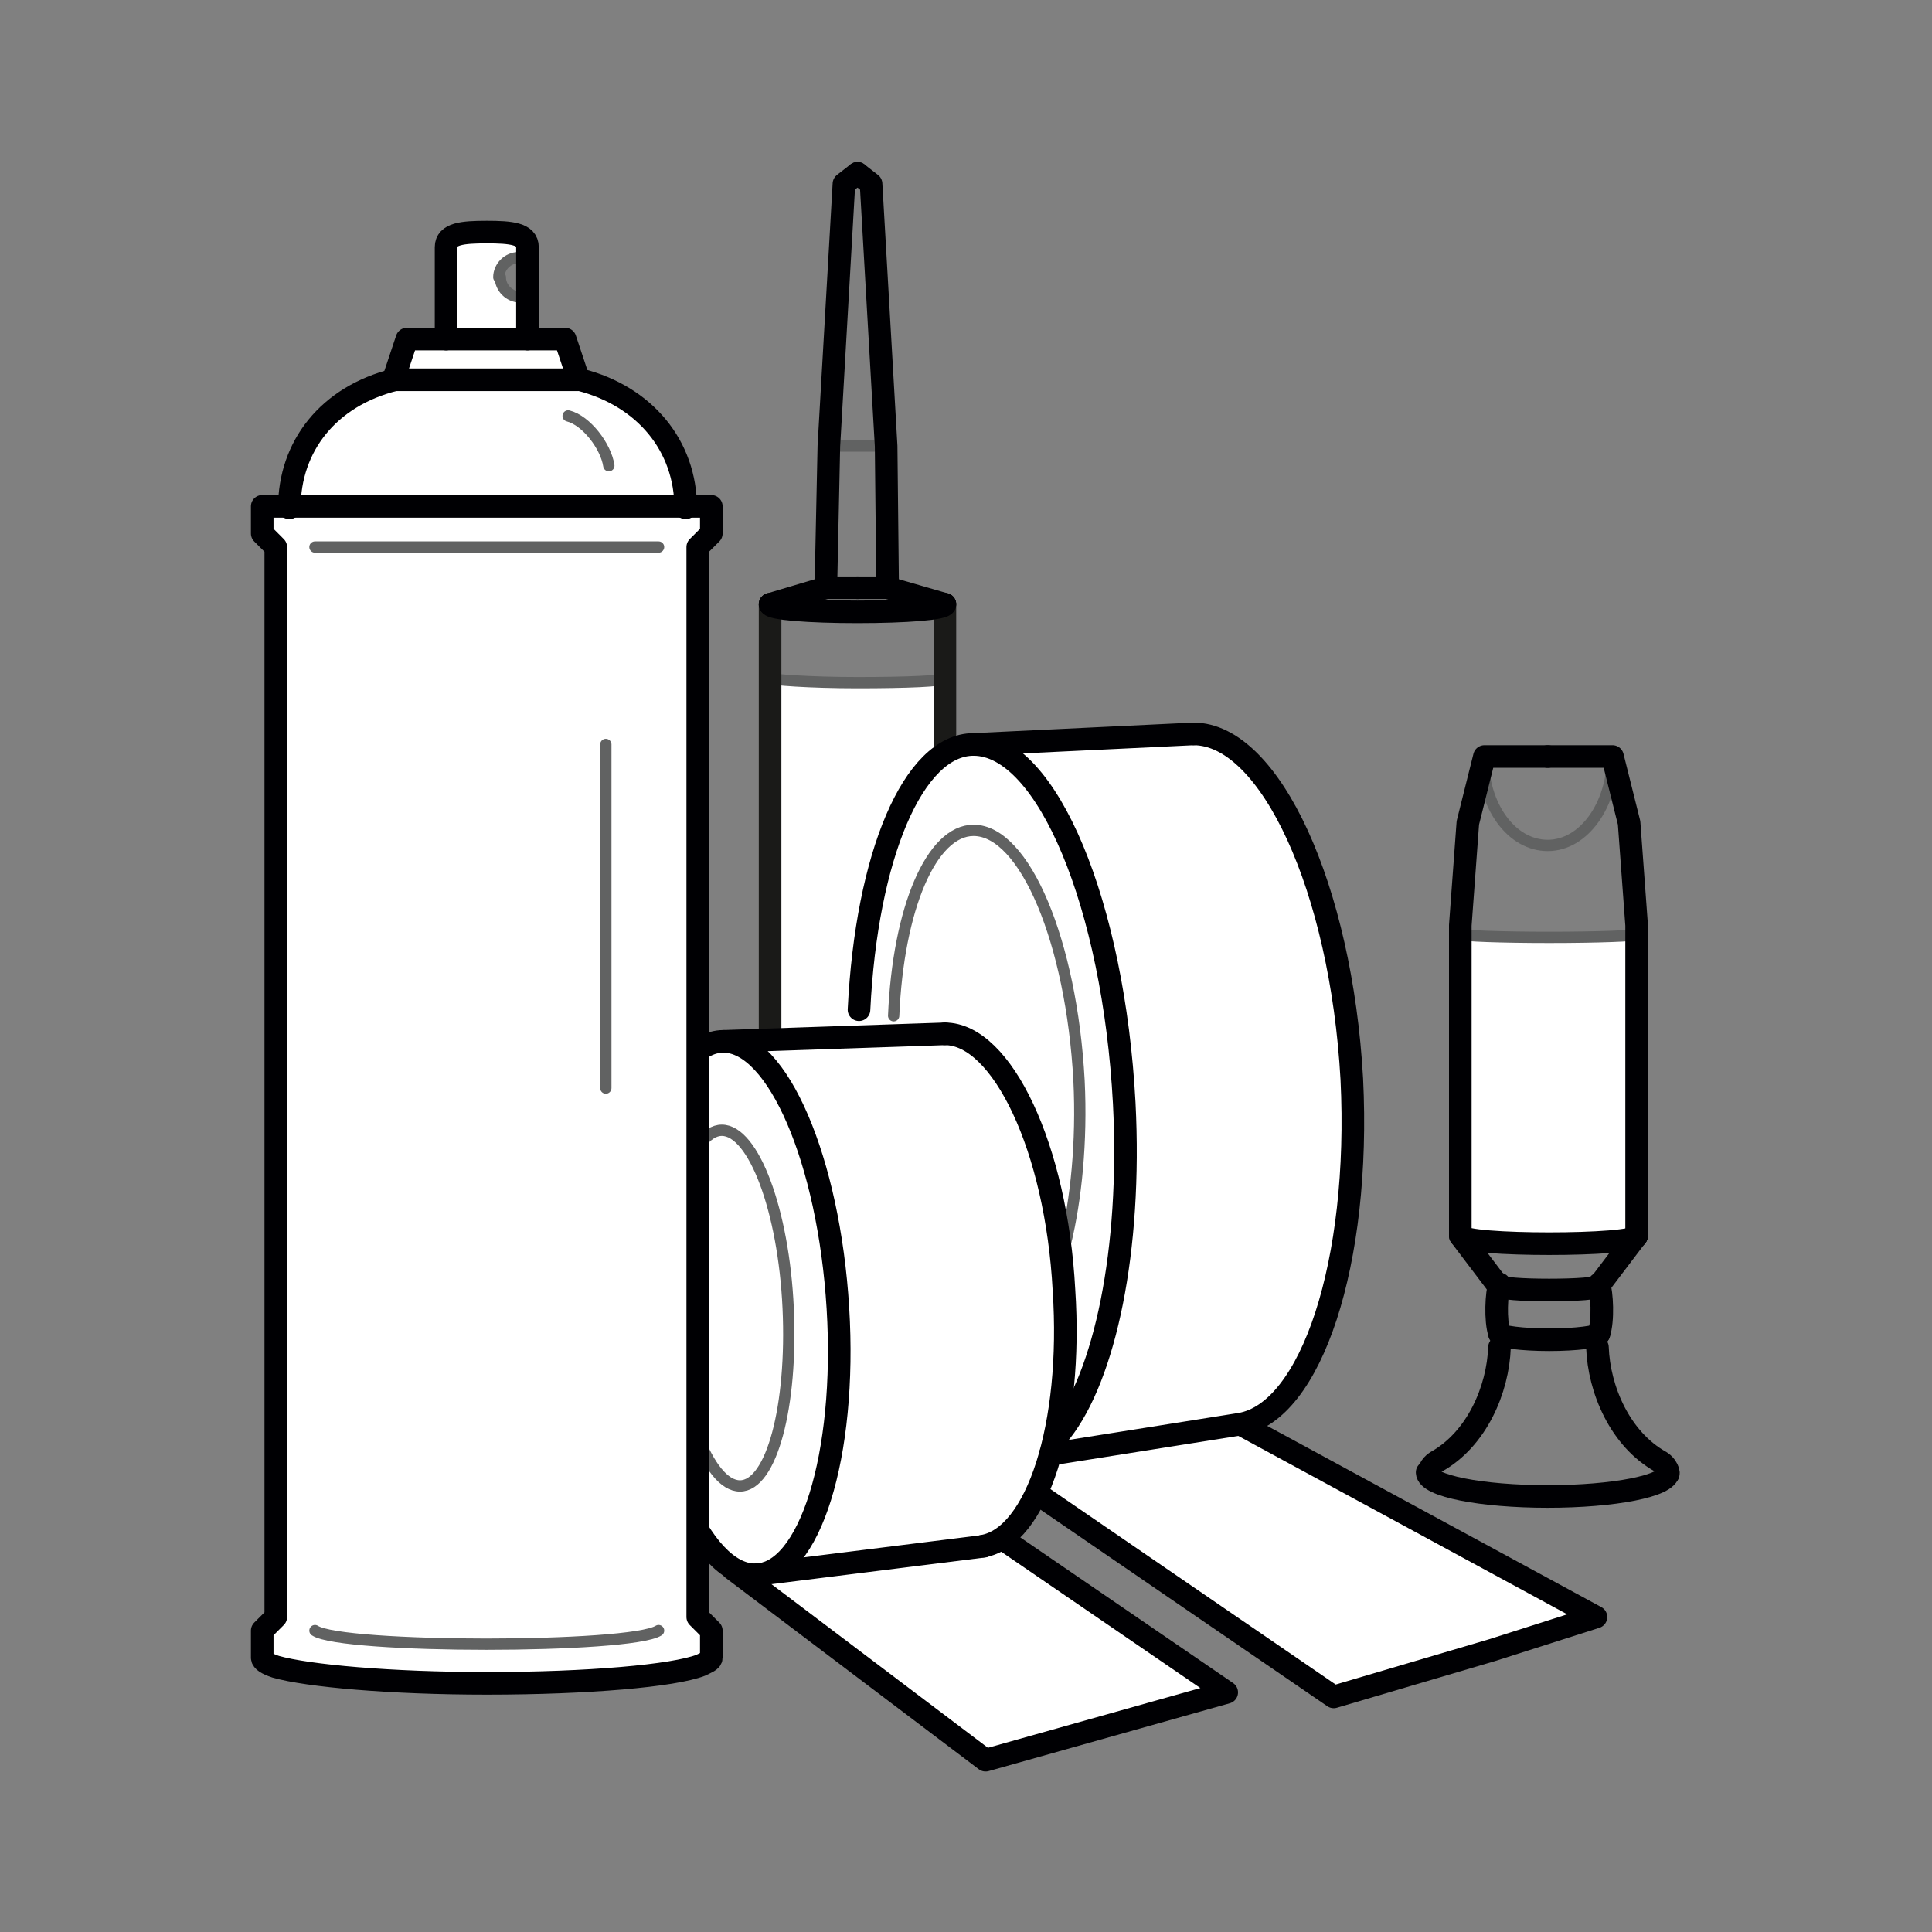 <?xml version="1.0" encoding="utf-8"?>
<!-- Generator: Adobe Illustrator 19.0.0, SVG Export Plug-In . SVG Version: 6.00 Build 0)  -->
<svg version="1.1" id="Слой_1" xmlns="http://www.w3.org/2000/svg" xmlns:xlink="http://www.w3.org/1999/xlink" x="0px" y="0px"
	 viewBox="-1.3 -1.1 128.2 128.2" style="enable-background:new -1.3 -1.1 128.2 128.2;" xml:space="preserve">
<rect x="-1.3" y="-1.1" width="128.2" height="128.2" fill="#808080" stroke="none"/>
<style type="text/css">
	.st0{fill-rule:evenodd;clip-rule:evenodd;fill:#FFFFFF;}
	
		.st1{fill-rule:evenodd;clip-rule:evenodd;fill:none;stroke:#616262;stroke-width:0.75;stroke-linecap:round;stroke-linejoin:round;stroke-miterlimit:22.926;}
	
		.st2{fill-rule:evenodd;clip-rule:evenodd;fill:none;stroke:#000003;stroke-width:0.75;stroke-linecap:round;stroke-linejoin:round;stroke-miterlimit:22.926;}
	
		.st3{fill-rule:evenodd;clip-rule:evenodd;fill:none;stroke:#000003;stroke-width:1.5;stroke-linecap:round;stroke-linejoin:round;stroke-miterlimit:22.926;}
	
		.st4{fill-rule:evenodd;clip-rule:evenodd;fill:none;stroke:#1A1A18;stroke-width:1.5;stroke-linecap:round;stroke-linejoin:round;stroke-miterlimit:22.926;}
	
		.st5{fill-rule:evenodd;clip-rule:evenodd;fill:#FFFFFF;stroke:#000003;stroke-width:1.5;stroke-linecap:round;stroke-linejoin:round;stroke-miterlimit:22.926;}
	
		.st6{fill-rule:evenodd;clip-rule:evenodd;fill:#FFFFFF;stroke:#000003;stroke-width:1.5;stroke-linejoin:round;stroke-miterlimit:22.926;}
	
		.st7{fill-rule:evenodd;clip-rule:evenodd;fill:none;stroke:#616262;stroke-width:0.75;stroke-linecap:round;stroke-miterlimit:22.926;}
</style>
<g>
	<path class="st0" d="M49.8,43.9l0,44.7l0,0c0,0.6,2.6,1,5.8,1c3.2,0,5.8-0.5,5.8-1.1V43.9c0,0.2-2.6,0.3-5.8,0.3
		C52.4,44.2,49.8,44.1,49.8,43.9z"/>
	<path class="st1" d="M61.4,43.9c0,0.2-2.6,0.3-5.8,0.3c-3.2,0-5.8-0.2-5.8-0.3"/>
	<path class="st2" d="M61.4,88.6c0,0.6-2.6,1.1-5.8,1.1c-3.2,0-5.8-0.5-5.8-1.1"/>
	<line class="st1" x1="57.5" y1="28.5" x2="53.7" y2="28.5"/>
	<path class="st3" d="M49.8,90.4c0,0.7,2.6,1.3,5.8,1.3c3.2,0,5.8-0.6,5.8-1.3"/>
	<path class="st4" d="M49.8,90.4V39 M61.4,39v51.3"/>
	<polyline class="st3" points="55.6,37.9 53.5,37.9 53.7,28.5 54.7,11.1 55.6,10.4 	"/>
	<path class="st3" d="M49.8,39c0,0.3,2.6,0.5,5.8,0.5c3.2,0,5.8-0.2,5.8-0.5"/>
	<line class="st3" x1="49.8" y1="39" x2="53.5" y2="37.9"/>
	<line class="st3" x1="61.4" y1="39" x2="57.6" y2="37.9"/>
	<polyline class="st3" points="55.6,37.9 57.6,37.9 57.5,28.5 56.5,11.1 55.6,10.4 	"/>
</g>
<g>
	<path class="st0" d="M55.5,67.7c-0.1-0.1,0.4-18.8,7.8-19.4c7.3-0.3,13.9-0.4,16.4-0.2c8.1,5,8.8,21.6,8.8,28.8
		c-0.2,5.6-2.8,15.5-6.9,16.4c3.5,2.3,16.5,9.4,23,12.9c-3,1-12.7,3.9-17.3,5.3c-4.5-2.6-17.5-12.4-21.4-14.5
		C63.6,95.7,58.6,76.5,55.5,67.7z"/>
	<path class="st0" d="M69.3,84.5c-0.6-9.4-4.1-17-7.9-17L46.7,68c2.9,0.7,5.6,4.3,7.2,14.1c1,9.8-0.1,22.9-6.6,20.9l16.8,12.7
		l16-4.5L65.2,101c0.9-0.6,1.7-1.7,2.3-3.1c0.3-0.7,0.6-1.6,0.9-2.5C69.2,92.5,69.6,88.7,69.3,84.5z"/>
	<path class="st3" d="M55.7,65.9c0.5-10.2,3.6-17.6,7.6-17.6c4.9,0,9.3,10.7,10,23.8c0.5,9.8-1.3,18.1-4.2,21.8"/>
	<path class="st3" d="M77.9,47.6c5.1,0,9.8,10.3,10.5,22.9C89,82.7,85.7,92.6,81,93.4"/>
	<line class="st3" x1="63.3" y1="48.3" x2="77.9" y2="47.6"/>
	<line class="st3" x1="68.4" y1="95.4" x2="81" y2="93.4"/>
	<polyline class="st3" points="67.5,98 87.2,111.5 97.7,108.4 104.6,106.2 81,93.4 	"/>
	<path class="st5" d="M46.7,68c3.6,0,7,7.9,7.6,17.7c0.6,9.8-1.9,17.7-5.5,17.7c-3.6,0-7-7.9-7.6-17.7C40.6,75.9,43.1,68,46.7,68z"
		/>
	<line class="st3" x1="46.7" y1="68" x2="61.4" y2="67.5"/>
	<line class="st3" x1="48.8" y1="103.4" x2="64" y2="101.5"/>
	<polyline class="st3" points="47.3,103 64.1,115.7 80.1,111.2 65.2,101 	"/>
	<path class="st1" d="M46.6,73.9c2.1,0,4.1,5.3,4.4,11.8c0.3,6.5-1.1,11.8-3.2,11.8c-2.1,0-4.1-5.3-4.4-11.8
		C43,79.2,44.5,73.9,46.6,73.9z"/>
	<path class="st1" d="M58,66.3c0.3-7.1,2.5-12.3,5.3-12.3c3.4,0,6.5,7.4,7,16.6c0.2,4.1-0.2,7.9-0.9,10.8"/>
	<path class="st3" d="M61.4,67.5c3.8,0,7.4,7.6,7.9,17c0.6,9-1.8,16.4-5.4,17"/>
</g>
<g>
	<path class="st0" d="M33.7,18.7c-1.3,0-2-0.7-1.9-1.4c0.1-1.2,1.2-1.4,1.9-1.4v-0.6c0-0.9-1.1-1-2.7-1s-2.7,0.1-2.7,1
		c0,1.2,0,4.1,0,6.1c1.8,0,3.6,0,5.4,0C33.7,20.5,33.7,19.6,33.7,18.7L33.7,18.7z M37.1,24.1H24.9c-4.4,1.1-7,4.4-7,8.5H31l13.1,0
		C44.2,28.5,41.5,25.2,37.1,24.1z"/>
	<path class="st6" d="M37.1,24.1l-0.9-2.7c-3.5,0-7,0-10.5,0l-0.4,1.2l-0.5,1.5H37.1L37.1,24.1z M31,110.6c6.7,0,12.4-0.5,14.2-1.2
		c0.4-0.2,0.7-0.3,0.7-0.5l0-1.8l-0.9-0.9l0-71l0.9-0.9v-1.8H31H16.1v1.8l0.9,0.9l0,71l-0.9,0.9v1.8c0,0.2,0.3,0.4,0.9,0.6
		C19.1,110.1,24.6,110.6,31,110.6z"/>
	<path class="st3" d="M44.2,32.6c0-4.1-2.7-7.4-7-8.5 M17.9,32.6c0-4.1,2.6-7.4,7-8.5"/>
	<path class="st1" d="M31.8,17.3c0-0.7,0.6-1.3,1.3-1.3 M33.2,18.6c-0.7,0-1.3-0.6-1.3-1.3 M42.4,35.2H19.6 M39.1,29.8
		c-0.2-1.3-1.5-3-2.7-3.3 M38.9,71.1V48.3 M42.4,107.1c-1.9,1.2-21,1.2-22.8,0"/>
	<path class="st3" d="M28.3,21.4c0-2,0-4.9,0-6.1c0-0.9,1.1-1,2.7-1s2.7,0.1,2.7,1l0,6.1"/>
</g>
<g>
	<path class="st0" d="M107.3,80.9v-20c-5.8,0.2-5.8,0.2-11.6,0v20l0.1,0.1C96.6,81.5,106.4,81.5,107.3,80.9L107.3,80.9z"/>
	<path class="st7" d="M105.7,49.1c0,3.2-1.9,5.9-4.3,5.9c-2.4,0-4.3-2.6-4.3-5.9"/>
	<path class="st1" d="M107.3,60.9c0,0.1-2.6,0.2-5.8,0.2c-3.2,0-5.8-0.1-5.8-0.2"/>
	<path class="st3" d="M98.2,87.4c0,0.2,1.5,0.4,3.3,0.4c1.8,0,3.3-0.2,3.3-0.4"/>
	<path class="st3" d="M98.2,88.3c-0.1,2.8-1.5,6.1-4.2,7.6c0,0-0.5,0.3-0.5,0.8"/>
	<path class="st3" d="M104.8,87.4c0.3-0.9,0.2-2.7,0-3.3 M98.2,87.4c-0.3-0.9-0.2-2.7,0-3.3"/>
	<polyline class="st3" points="95.6,80.9 95.6,60.3 96.1,53.5 97.2,49.1 101.4,49.1 	"/>
	<path class="st3" d="M93.4,96.6c0,0.9,3.6,1.6,8,1.6c4.4,0,8-0.7,8-1.6"/>
	<line class="st3" x1="98.1" y1="84.2" x2="95.6" y2="80.9"/>
	<path class="st3" d="M107.3,80.9c0,0.7-11.6,0.7-11.6,0"/>
	<polyline class="st3" points="107.3,80.9 107.3,60.3 106.8,53.5 105.7,49.1 101.4,49.1 	"/>
	<line class="st3" x1="104.8" y1="84.2" x2="107.3" y2="80.9"/>
	<path class="st3" d="M104.7,88.3c0.1,2.8,1.5,6.1,4.2,7.6c0,0,0.5,0.3,0.5,0.8"/>
	<path class="st3" d="M98.2,84.2c0,0.2,1.5,0.3,3.3,0.3c1.8,0,3.3-0.1,3.3-0.3"/>
</g>
</svg>

